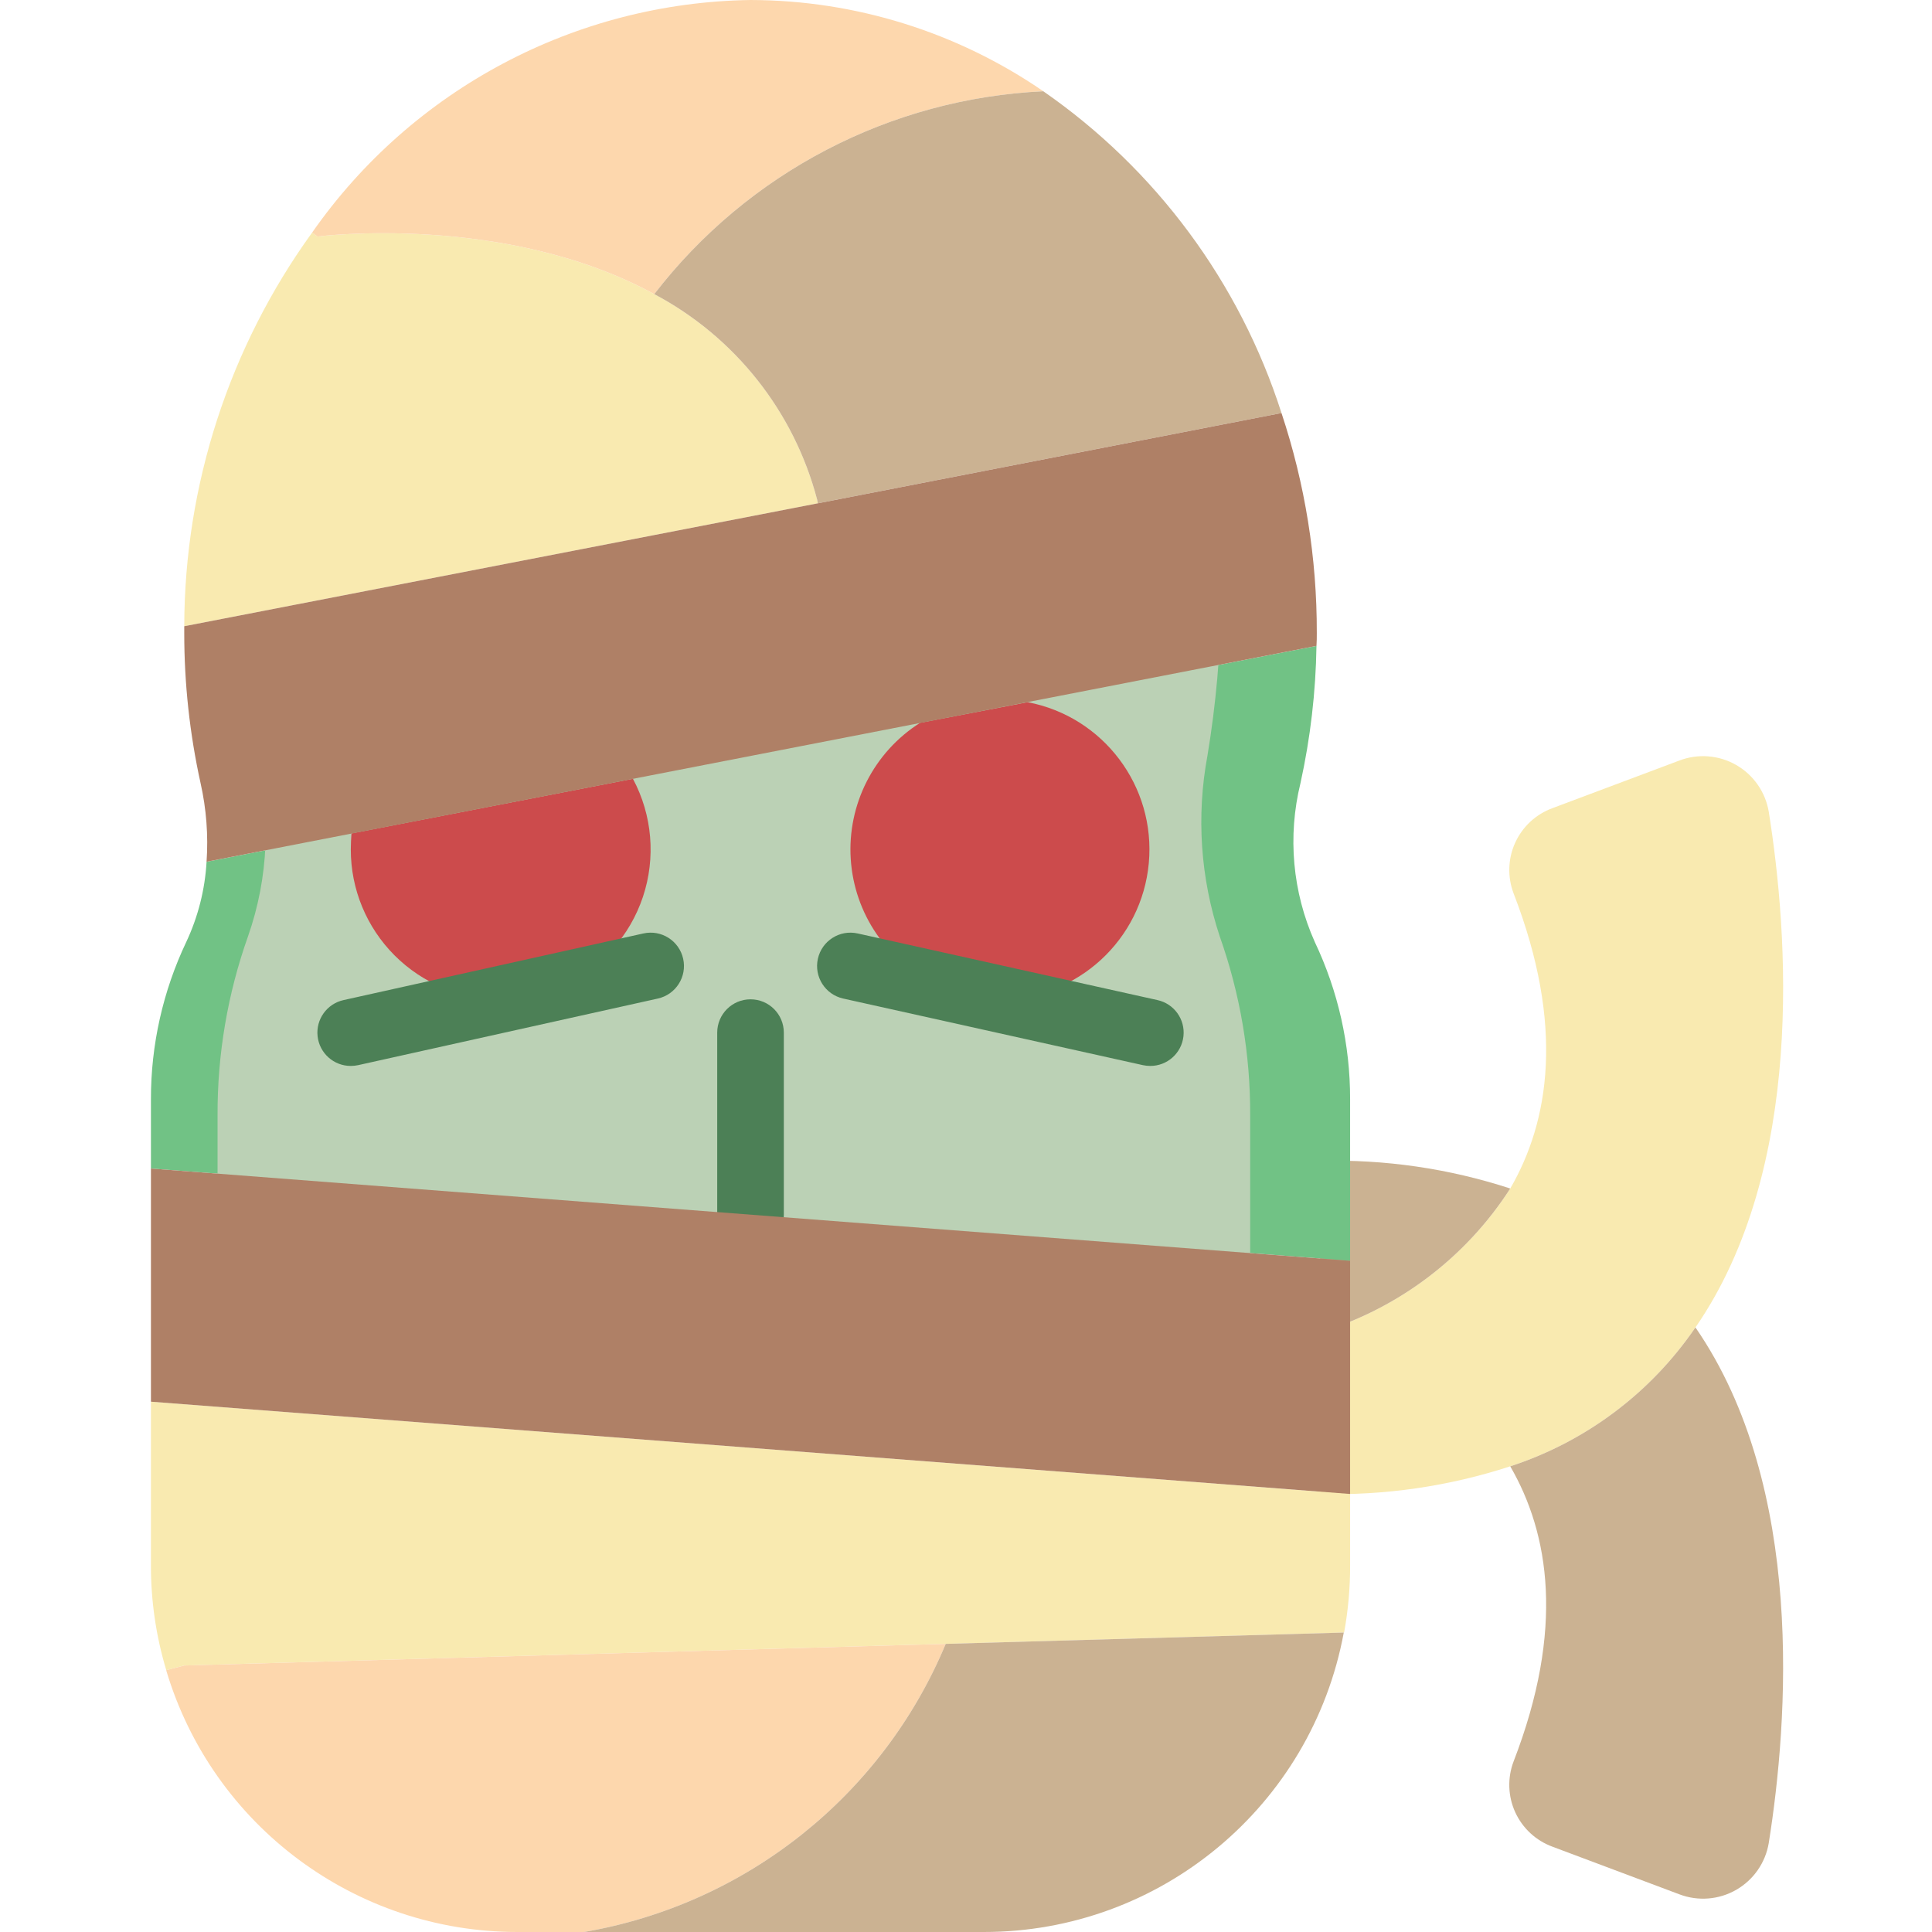 <svg height="512pt" viewBox="-40 0 512 512" width="512pt" xmlns="http://www.w3.org/2000/svg"><path d="m409.316 351.781c-11.844 17.355-29.102 30.301-49.082 36.809-16.258 5.305-33.305 7.785-50.402 7.328v-42.816c20.781-6.348 38.641-19.859 50.402-38.133 10.332-17.832 14.48-43.078.883-78.211-1.66-4.367-1.504-9.215.438-13.461 1.941-4.25 5.504-7.539 9.895-9.141l33.633-12.621c4.941-1.871 10.461-1.43 15.039 1.203 4.582 2.633 7.742 7.18 8.617 12.391 5.121 32.133 9.797 94.277-19.422 136.652zm0 0" fill="#f9eab0"/><path d="m428.738 488.43c-.875 5.211-4.035 9.758-8.617 12.391-4.578 2.633-10.098 3.074-15.039 1.203l-33.633-12.621c-4.391-1.602-7.953-4.891-9.895-9.141-1.941-4.246-2.098-9.094-.438-13.457 13.598-35.137 9.449-60.383-.883-78.215 19.98-6.508 37.238-19.453 49.082-36.809 29.219 42.371 24.543 104.516 19.422 136.648zm0 0" fill="#cbb292"/><path d="m360.234 314.969c-11.754 18.27-29.609 31.781-50.387 38.133v-45.461c17.094-.453 34.133 2.023 50.387 7.328zm0 0" fill="#cbb292"/><path d="m176.727 133.387-167.898 32.57c.074-37.473 11.934-73.977 33.898-104.34l1.41 1.059s49.699-6.355 89.25 15.273c21.367 11.32 37.023 31.074 43.164 54.465zm0 0" fill="#f9eab0"/><path d="m236.492 24.188c-40.598 1.906-78.301 21.566-103.105 53.762-39.551-21.629-89.25-15.273-89.25-15.273l-1.41-1.059c26.566-38.02 69.793-60.949 116.172-61.617 27.711.051 54.762 8.48 77.594 24.188zm0 0" fill="#fdd7ad"/><path d="m299.609 109.461-122.883 23.926-.176-.973c-6.141-23.391-21.797-43.145-43.164-54.465 24.805-32.195 62.508-51.855 103.105-53.762 29.855 20.699 52.043 50.676 63.117 85.273zm0 0" fill="#cbb292"/><path d="m317.793 395.918v18.98c.012 5.949-.52 11.887-1.59 17.742h-.086l-105.492 3-201.797 5.738-4.766 1.234c-2.707-8.988-4.074-18.328-4.062-27.715v-43.434zm0 0" fill="#f9eab0"/><path d="m210.625 435.641c-16.758 40.203-52.938 69.02-95.867 76.359h-17.652c-42.922.004-80.754-28.172-93.043-69.297v-.09l4.766-1.234zm0 0" fill="#fdd7ad"/><path d="m316.117 432.641c-8.504 46.008-48.641 79.387-95.426 79.359h-105.934c42.93-7.34 79.109-36.156 95.867-76.359zm0 0" fill="#cbb292"/><path d="m317.793 291.309v42.816l-317.793-24.453v-18.363c-.023-14.41 3.176-28.645 9.355-41.664 3.141-6.684 4.969-13.906 5.387-21.273l294.137-57.203c-.188 12.234-1.609 24.418-4.238 36.367-3.457 14.07-2.121 28.887 3.797 42.109 6.184 13.02 9.379 27.254 9.355 41.664zm0 0" fill="#71c285"/><path d="m291.309 295.574.004 48.703-273.656-27.816v-20.887c-.066-16.148 2.66-32.184 8.059-47.402 2.738-7.793 4.301-15.949 4.633-24.199l253.281-65.074c-.152 13.863-1.371 27.695-3.645 41.371-2.977 15.988-1.852 32.465 3.266 47.902 5.398 15.219 8.125 31.254 8.059 47.402zm0 0" fill="#bbd1b5"/><path d="m127.734 206.391c5.145 9.625 6.098 20.945 2.645 31.297-3.457 10.352-11.023 18.828-20.918 23.434l-16.77 3.707c-10.543.012-20.652-4.168-28.105-11.621-7.453-7.453-11.633-17.562-11.621-28.105 0-1.41.09-2.824.176-4.234zm0 0" fill="#cc4b4c"/><path d="m232.344 186.086c20.082 3.836 33.973 22.293 32.102 42.656-1.871 20.359-18.895 35.973-39.34 36.086l-16.773-3.707c-13.164-6.133-21.938-18.957-22.875-33.445-.938-14.492 6.109-28.34 18.371-36.117zm0 0" fill="#cc4b4c"/><g fill="#4c8056"><path d="m158.898 330.77c-4.879 0-8.828-3.953-8.828-8.828v-48.285c0-4.875 3.949-8.828 8.828-8.828 4.875 0 8.824 3.953 8.824 8.828v48.285c0 4.875-3.949 8.828-8.824 8.828zm0 0"/><path d="m52.965 282.484c-4.512.012-8.309-3.383-8.801-7.871-.488-4.484 2.484-8.621 6.895-9.582l79.449-17.656c4.762-1.059 9.48 1.945 10.539 6.711 1.059 4.762-1.945 9.48-6.707 10.539l-79.449 17.656c-.633.133-1.277.199-1.926.203zm0 0"/><path d="m264.828 282.484c-.648-.004-1.293-.07-1.926-.203l-79.449-17.656c-4.762-1.059-7.766-5.777-6.707-10.539 1.059-4.766 5.777-7.77 10.539-6.711l79.449 17.656c4.41.961 7.383 5.098 6.895 9.582-.492 4.488-4.289 7.883-8.801 7.871zm0 0"/></g><path d="m317.793 334.125v61.793l-317.793-24.453v-61.793zm0 0" fill="#af8066"/><path d="m308.965 167.723c0 1.148 0 2.297-.086 3.445l-294.137 57.203c.484-6.984-.055-14.004-1.59-20.836-2.879-13.074-4.332-26.422-4.324-39.812v-1.766l167.898-32.57 122.883-23.926c6.246 18.789 9.406 38.465 9.355 58.262zm0 0" fill="#af8066"/></svg>